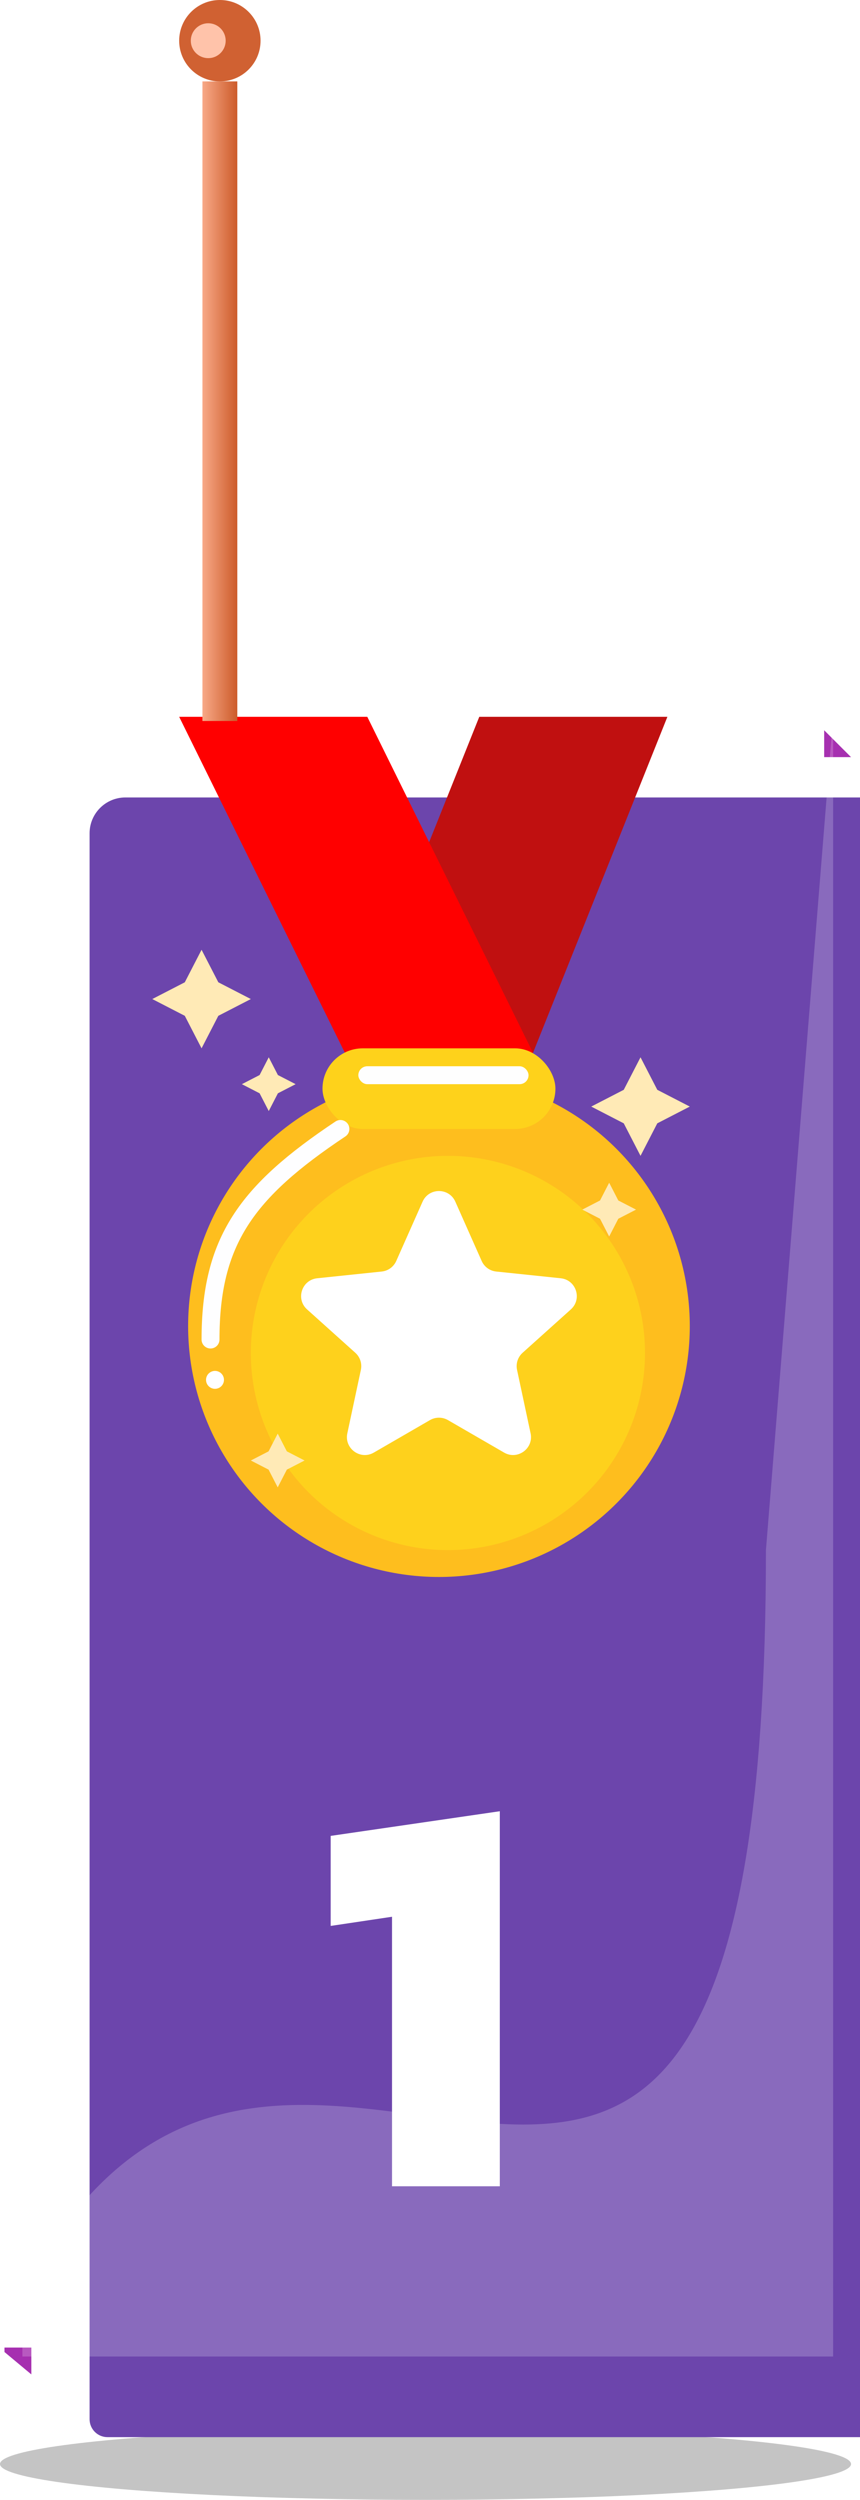 <svg width="96" height="279" viewBox="0 0 96 279" fill="none" xmlns="http://www.w3.org/2000/svg">
<ellipse cx="47.5" cy="275" rx="47.5" ry="4" fill="#C4C4C4"/>
<path d="M92 81.5L95 84.5H92V81.5Z" fill="#A630B0"/>
<path d="M3.5 265L0.5 262.5V262H3.5V265Z" fill="#A630B0"/>
<g filter="url(#filter0_di)">
<path d="M0 84C0 81.791 1.791 80 4 80H89C91.209 80 93 81.791 93 84V261C93 262.105 92.105 263 91 263H2C0.895 263 0 262.105 0 261V84Z" fill="#6C45AC"/>
</g>
<path d="M2.5 256C32.5 198.5 85.5 290.5 85.5 173L93 80V263H2.5V256Z" fill="white" fill-opacity="0.2"/>
<path d="M38.5 117.5L53.5 80H74.5L59.5 117.5H38.5Z" fill="#C01010"/>
<path d="M38.5 117.5L20 80H41L59.5 117.5H38.5Z" fill="#FF0000"/>
<circle cx="49" cy="148" r="28" fill="#FEBE1E"/>
<g filter="url(#filter1_i)">
<circle cx="49" cy="149" r="22" fill="#FED11C"/>
</g>
<path d="M47.172 134.115C47.876 132.53 50.124 132.53 50.828 134.115L53.768 140.734C54.059 141.388 54.677 141.837 55.389 141.911L62.592 142.662C64.316 142.842 65.011 144.98 63.722 146.138L58.335 150.98C57.803 151.459 57.567 152.185 57.716 152.885L59.228 159.968C59.59 161.663 57.771 162.985 56.271 162.117L50.002 158.49C49.382 158.132 48.618 158.132 47.998 158.49L41.729 162.117C40.229 162.985 38.41 161.663 38.772 159.968L40.284 152.885C40.433 152.185 40.197 151.459 39.665 150.98L34.278 146.138C32.989 144.98 33.684 142.842 35.408 142.662L42.611 141.911C43.323 141.837 43.941 141.388 44.232 140.734L47.172 134.115Z" fill="white"/>
<rect x="36" y="117" width="26" height="9" rx="4.5" fill="#FED21B"/>
<rect x="40" y="119" width="19" height="2" rx="1" fill="#FEFEFE"/>
<path d="M71.5 118L73.371 121.629L77 123.5L73.371 125.371L71.5 129L69.629 125.371L66 123.5L69.629 121.629L71.5 118Z" fill="#FFEAB6"/>
<path d="M68 132L69.02 133.98L71 135L69.02 136.02L68 138L66.98 136.02L65 135L66.98 133.98L68 132Z" fill="#FFEAB6"/>
<path d="M31 160L32.02 161.98L34 163L32.02 164.02L31 166L29.98 164.02L28 163L29.98 161.98L31 160Z" fill="#FFEAB6"/>
<path d="M30 118L31.02 119.98L33 121L31.02 122.02L30 124L28.98 122.02L27 121L28.98 119.98L30 118Z" fill="#FFEAB6"/>
<path d="M22.5 106L24.371 109.629L28 111.5L24.371 113.371L22.5 117L20.629 113.371L17 111.5L20.629 109.629L22.5 106Z" fill="#FFEAB6"/>
<path d="M38 126C27.5 133 23.5 138.5 23.5 149.5" stroke="#FEFEFF" stroke-width="2" stroke-linecap="round"/>
<circle cx="24" cy="154" r="1" fill="white"/>
<g filter="url(#filter2_d)">
<path d="M43.761 240V209.92L36.913 210.944V200.896L55.792 198.144V240H43.761Z" fill="white"/>
</g>
<rect x="22.596" y="9.085" width="3.894" height="71.383" fill="url(#paint0_linear)"/>
<circle cx="24.543" cy="4.543" r="4.543" fill="#D06132"/>
<circle cx="23.245" cy="4.543" r="1.947" fill="#FFC3AA"/>
<defs>
<filter id="filter0_di" x="0" y="80" width="96" height="186" filterUnits="userSpaceOnUse" color-interpolation-filters="sRGB">
<feFlood flood-opacity="0" result="BackgroundImageFix"/>
<feColorMatrix in="SourceAlpha" type="matrix" values="0 0 0 0 0 0 0 0 0 0 0 0 0 0 0 0 0 0 127 0"/>
<feOffset dx="3" dy="3"/>
<feColorMatrix type="matrix" values="0 0 0 0 0.649 0 0 0 0 0.187 0 0 0 0 0.692 0 0 0 1 0"/>
<feBlend mode="normal" in2="BackgroundImageFix" result="effect1_dropShadow"/>
<feBlend mode="normal" in="SourceGraphic" in2="effect1_dropShadow" result="shape"/>
<feColorMatrix in="SourceAlpha" type="matrix" values="0 0 0 0 0 0 0 0 0 0 0 0 0 0 0 0 0 0 127 0" result="hardAlpha"/>
<feOffset dx="7" dy="6"/>
<feComposite in2="hardAlpha" operator="arithmetic" k2="-1" k3="1"/>
<feColorMatrix type="matrix" values="0 0 0 0 0 0 0 0 0 0 0 0 0 0 0 0 0 0 0.25 0"/>
<feBlend mode="normal" in2="shape" result="effect2_innerShadow"/>
</filter>
<filter id="filter1_i" x="27" y="127" width="44" height="44" filterUnits="userSpaceOnUse" color-interpolation-filters="sRGB">
<feFlood flood-opacity="0" result="BackgroundImageFix"/>
<feBlend mode="normal" in="SourceGraphic" in2="BackgroundImageFix" result="shape"/>
<feColorMatrix in="SourceAlpha" type="matrix" values="0 0 0 0 0 0 0 0 0 0 0 0 0 0 0 0 0 0 127 0" result="hardAlpha"/>
<feOffset dx="1" dy="2"/>
<feComposite in2="hardAlpha" operator="arithmetic" k2="-1" k3="1"/>
<feColorMatrix type="matrix" values="0 0 0 0 0.992 0 0 0 0 0.671 0 0 0 0 0.18 0 0 0 1 0"/>
<feBlend mode="normal" in2="shape" result="effect1_innerShadow"/>
</filter>
<filter id="filter2_d" x="32.912" y="198.144" width="26.88" height="49.856" filterUnits="userSpaceOnUse" color-interpolation-filters="sRGB">
<feFlood flood-opacity="0" result="BackgroundImageFix"/>
<feColorMatrix in="SourceAlpha" type="matrix" values="0 0 0 0 0 0 0 0 0 0 0 0 0 0 0 0 0 0 127 0"/>
<feOffset dy="4"/>
<feGaussianBlur stdDeviation="2"/>
<feColorMatrix type="matrix" values="0 0 0 0 0 0 0 0 0 0 0 0 0 0 0 0 0 0 0.25 0"/>
<feBlend mode="normal" in2="BackgroundImageFix" result="effect1_dropShadow"/>
<feBlend mode="normal" in="SourceGraphic" in2="effect1_dropShadow" result="shape"/>
</filter>
<linearGradient id="paint0_linear" x1="27.787" y1="40.315" x2="21.947" y2="40.315" gradientUnits="userSpaceOnUse">
<stop stop-color="#BE410B"/>
<stop offset="1" stop-color="#FFB697"/>
</linearGradient>
</defs>
</svg>
